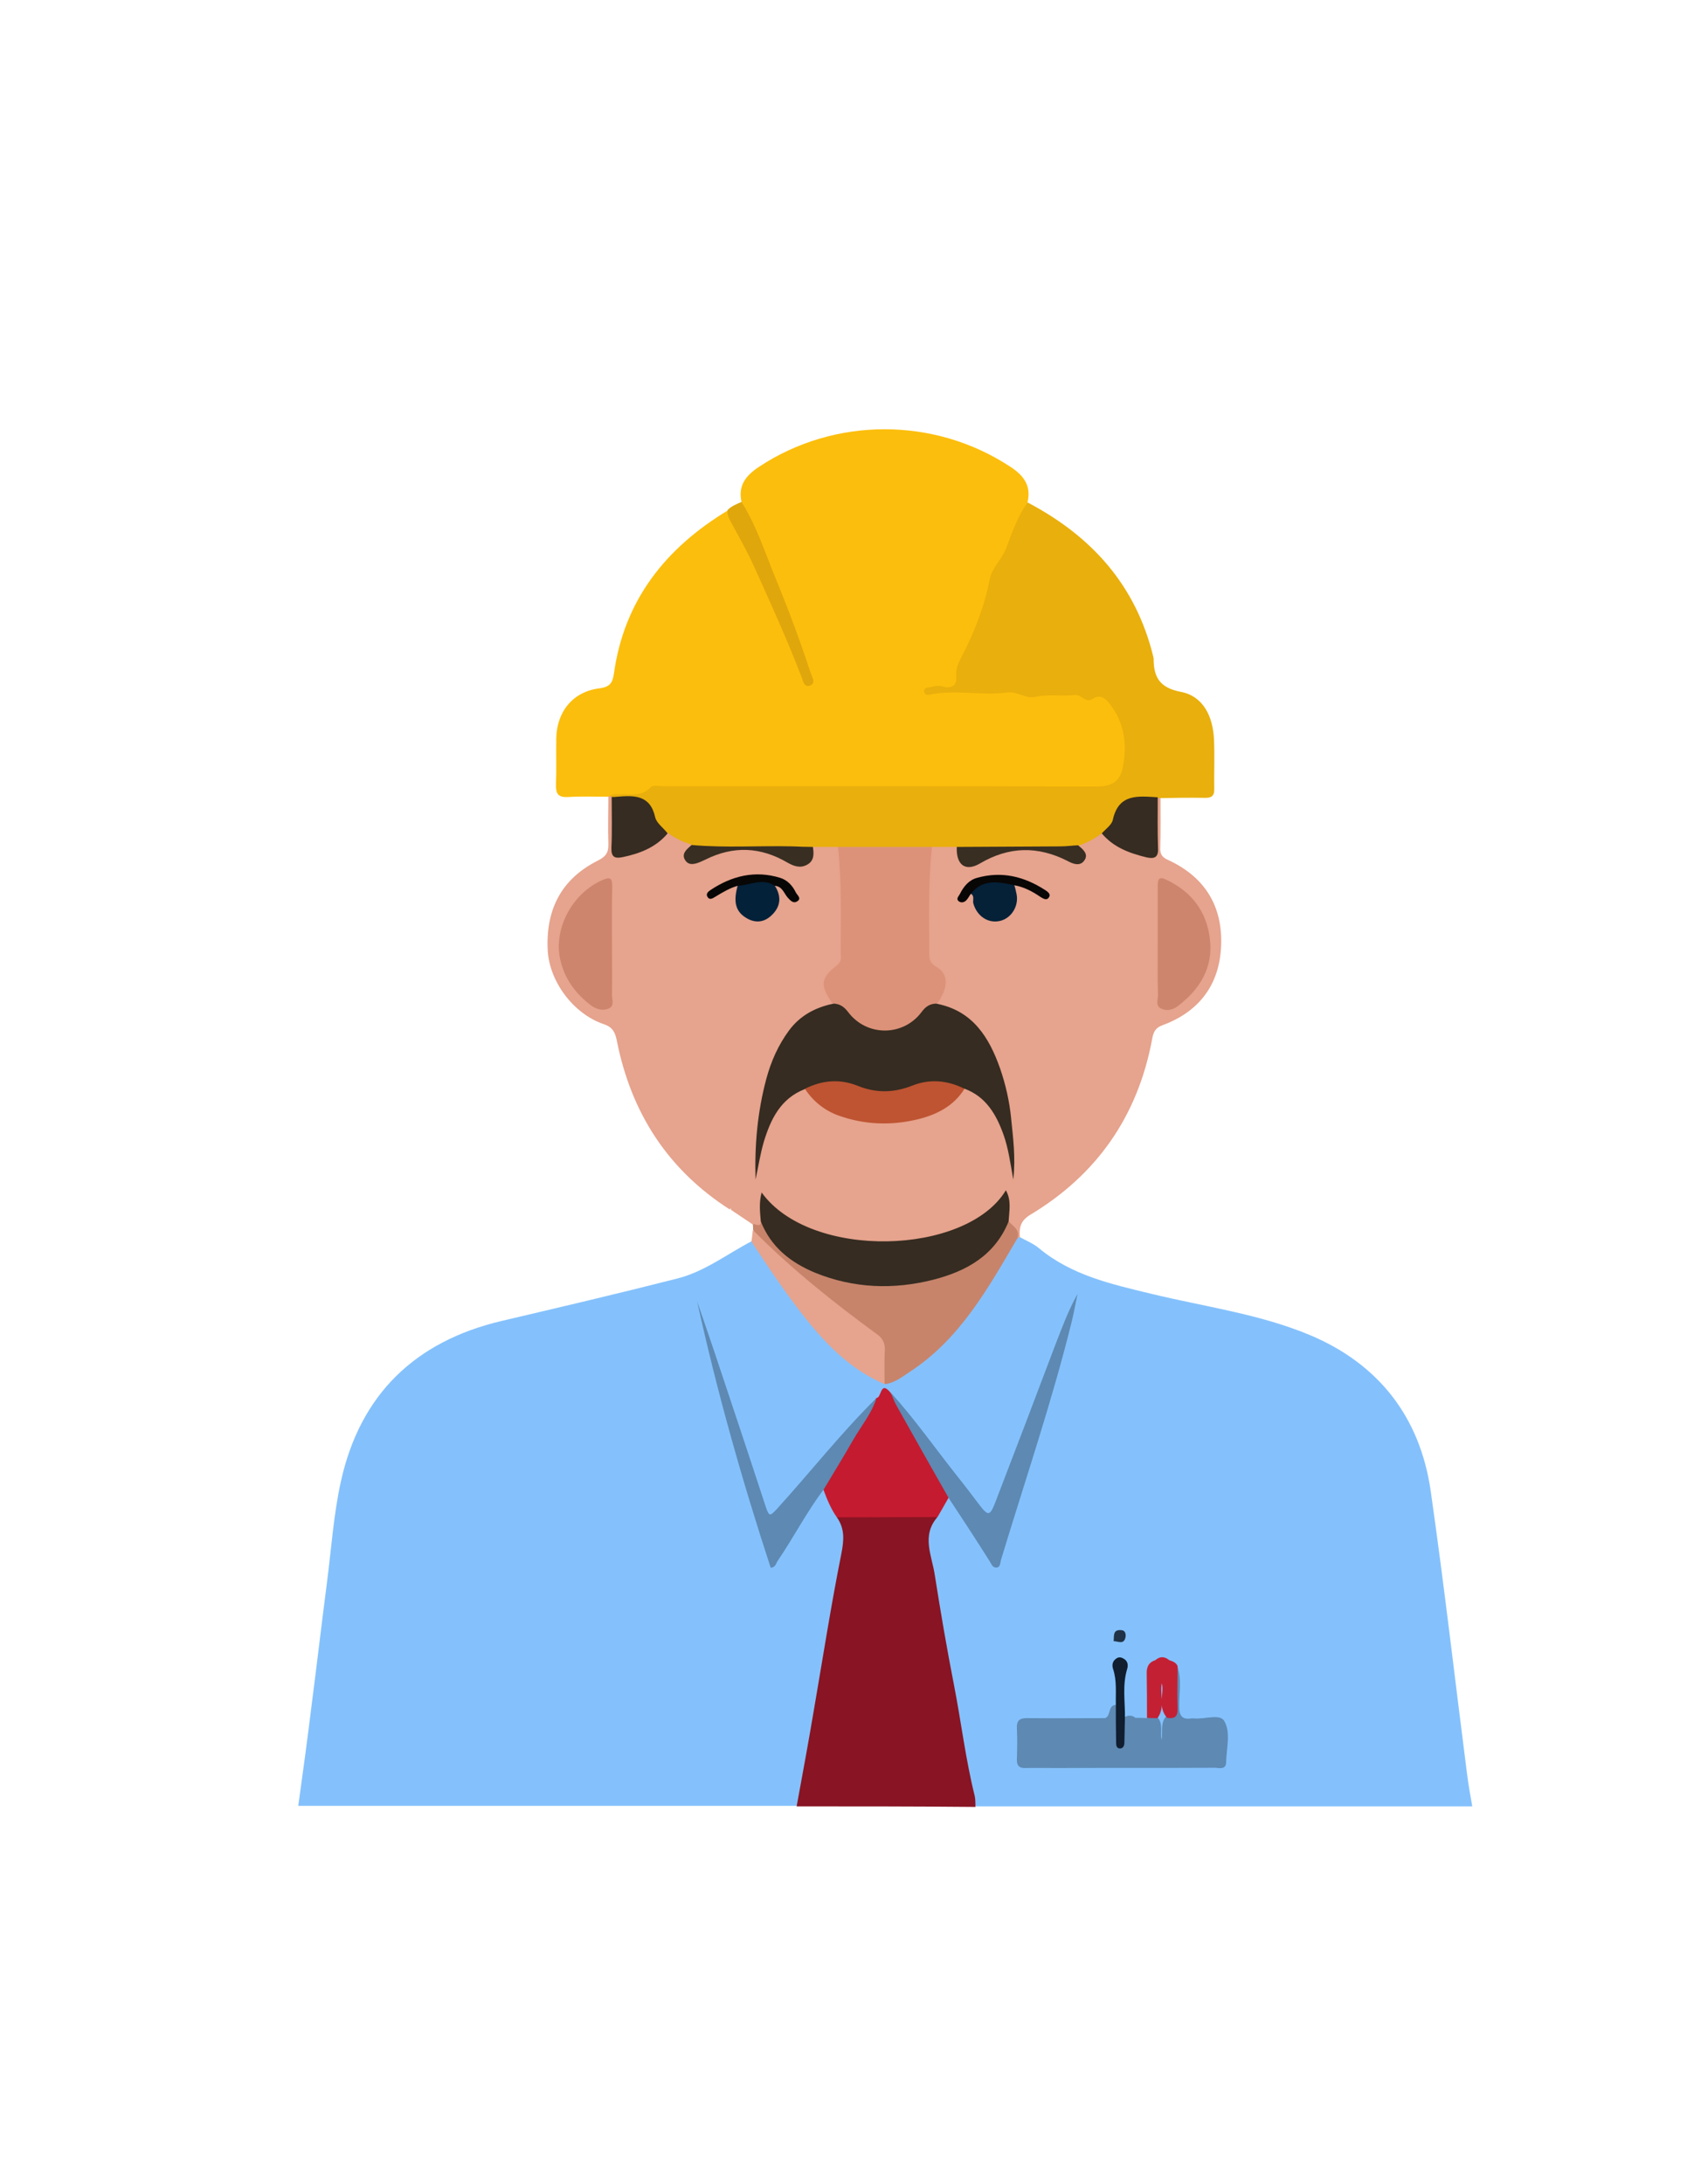 <?xml version="1.0" encoding="utf-8"?>
<!-- Generator: Adobe Illustrator 19.0.0, SVG Export Plug-In . SVG Version: 6.00 Build 0)  -->
<svg version="1.1" id="Calque_1" xmlns="http://www.w3.org/2000/svg" xmlns:xlink="http://www.w3.org/1999/xlink" x="0px" y="0px"
	 viewBox="0 0 612 792" style="enable-background:new 0 0 612 792;" xml:space="preserve">
<style type="text/css">
	.st0{fill:#84C1FC;}
	.st1{fill:#891423;}
	.st2{fill:#FCBE0C;}
	.st3{fill:#E6A38D;}
	.st4{fill:#E9AF0C;}
	.st5{fill:#C7846B;}
	.st6{fill:#DFA70C;}
	.st7{fill:#5D89B3;}
	.st8{fill:#C51B30;}
	.st9{fill:#C42034;}
	.st10{fill:#203247;}
	.st11{fill:#362C21;}
	.st12{fill:#DC9279;}
	.st13{fill:#CD856D;}
	.st14{fill:#BE5432;}
	.st15{fill:#042138;}
	.st16{fill:#382E22;}
	.st17{fill:#090606;}
	.st18{fill:#032139;}
	.st19{fill:#080706;}
	.st20{fill:#101E30;}
</style>
<g>
	<path class="st0" d="M370,448.6c2.3,1.3,4.9,2.3,6.9,4c11.8,9.8,26.1,13,40.6,16.5c19.3,4.7,39.3,7.3,57.7,15
		c24.8,10.4,39.9,29.6,43.8,56.4c4.9,34.2,8.8,68.4,13.2,102.7c0.5,3.9,1.2,7.9,1.9,11.8c-60,0-120,0-180,0c-2-2.4-2.3-5.5-2.8-8.4
		c-3.5-20.5-7.3-40.9-10.8-61.3c-1.2-7.2-2.3-14.5-3.9-21.6c-1.1-4.9-0.7-9.2,2.2-13.2c1.8-2.5,2.3-6,5.3-7.7
		c2.6,0.3,3.3,2.6,4.5,4.3c4.2,6.2,7.8,12.7,12.8,19.5c10.1-31.5,19.9-62.3,26.9-89.8c-4.8,14.6-12.4,32.5-19,50.7
		c-2.2,6.1-4.5,12.2-7.1,18.1c-2.1,4.9-4,5.1-7.4,1c-8.4-10.1-16.2-20.7-24.3-31.1c-2.5-3.1-5-6.3-7.5-9.4c-3.3-3.5-3,1.8-4.8,2
		c-11.6,12.6-22.6,25.8-34.2,38.3c-4.8,5.2-6,5-8.2-2c-7.4-23.1-15.9-45.8-20.9-64.7c7.5,25.4,15.2,55.7,25.4,85.9
		c2.3-2.1,3.5-4.5,4.8-6.6c3.3-5.4,6.7-10.7,10.1-16.1c1-1.5,1.7-3.4,4-3.3c3.2,2.9,3.4,7.5,6.2,10.6c2.5,3.4,2.8,7,2,11.3
		c-4.9,27.8-10.4,55.6-15,83.5c-0.6,3.4-0.9,7-3.2,9.8c-60.3,0-120.7,0-181,0c1.7-12.3,3.4-24.6,4.9-37c1.9-14.6,3.6-29.3,5.5-43.9
		c1.6-12.3,2.4-24.8,5.1-36.9c7-31.4,26.9-50.6,58.2-58c21.3-5,42.6-10,63.8-15.4c9.9-2.5,18.1-8.9,27.1-13.6
		c3.9,2.6,5.9,6.7,8.4,10.4c7.3,10.8,15,21.2,24.7,30c4.6,4.2,9.5,7.8,15.5,9.8c6.5-2,11.7-6.2,16.7-10.6
		c10.8-9.5,18-21.8,25.7-33.6c1.6-2.5,2.7-5.4,5-7.4C369.1,448.5,369.5,448.5,370,448.6z"/>
	<path class="st1" d="M289,655c2.2-11.9,4.4-23.9,6.4-35.8c3.2-18.6,6.1-37.2,9.8-55.7c1-5.1,1.3-9.2-1.6-13.3
		c1.3-1.6,3.2-1.7,5-1.7c8.8-0.1,17.6-0.1,26.4,0c1.8,0,3.7,0.1,5,1.7c-5.8,6.7-1.9,14-0.9,20.8c2.1,13.4,4.4,26.8,7,40.1
		c2.6,13.3,4.2,26.9,7.5,40.1c0.3,1.3,0.2,2.6,0.3,4C332.3,655,310.7,655,289,655z"/>
	<path class="st2" d="M269,182c-1.3-5.9,1.5-9.5,6.3-12.7c27.5-18.2,63.7-18.2,91.3,0c4.9,3.2,7.5,6.9,6.2,12.7
		c-0.7,5.8-3.6,10.8-6.1,15.7c-5,9.5-7.9,19.7-11.3,29.7c-2.3,6.6-6.6,12.3-7.7,19.4c-0.6,4.1-4.6,3.1-8.5,2.9
		c5.5,0.7,10.2,0.3,14.7-0.1c9.9-0.7,19.5,1.9,29.3,0.9c5.2-0.6,10.2,1.2,15.4,1.2c2.8,0,5.1,2,6.4,4.3c4.1,7.7,6,15.8,2.9,24.5
		c-1.5,4.1-4.3,6.1-8.7,6c-1.8-0.1-3.7,0-5.5,0c-49.8,0-99.6,0-149.3,0c-3.7,0-7.1,0.3-10.6,2c-4,1.9-8.5,1.2-12.7,0.4
		c-5,0-10-0.2-15,0.1c-3.7,0.2-4.5-1.2-4.4-4.6c0.2-5.5,0-11,0.1-16.5c0.1-9.8,6-17.1,15.6-18.3c3.8-0.5,4.8-1.9,5.3-5.3
		c3.7-26.7,18.8-45.6,41.3-59.2c4.8,6.4,7.7,13.9,11.2,21c6.3,13,11.9,26.3,17.6,39.6c-1.9-8.4-5-16.4-8.1-24.4
		c-4.7-12.2-9.5-24.5-15-36.4C269.2,184,268.9,183,269,182z"/>
	<path class="st3" d="M370,448.6c-0.3,0.1-0.6,0.2-0.9,0.3c-0.9-2.5-3.9-3.7-4.2-6.5c-0.3-2.4,0.1-4.9-0.4-7.6
		c-18,21.6-67.2,22.5-87,1.1c-0.2,2.3,0.1,4.7-0.3,7c-0.7,2.7-2.2,2.8-4.1,1.1c-2.6-1.8-5.3-3.5-7.9-5.3c-0.6-3.6,2.3-5.1,4.3-7.1
		c1.4-1.4,3.4-2.1,3.8-4.3c1-7.1,1.7-14.2,5.2-20.6c3-5.6,6.2-11.5,13.6-12.4c0.6,0.2,1.2,0.5,1.7,1c13.4,13.5,29.1,12.3,45.4,7
		c4.4-1.4,6.9-5.7,10.7-8c2.6-0.4,4.5,1,6.2,2.6c8.6,7.6,11.2,17.5,11.3,26.2c-1.8-13.7-2.1-29.9-10.2-44.5c-3-5.4-7.1-9.6-13-11.8
		c-1.8-0.7-4-1.1-4.6-3.4c1.8-4.8,2.5-9.3-2.5-12.9c-1.3-0.9-1.5-2.6-1.5-4.1c0-12.3-0.9-24.6,1-36.8c0.2-1,0.4-2,1.1-2.8
		c2.7-1.7,5.6-1.4,8.4-0.6c0.3,0.1,0.6,0.3,0.8,0.5c4.4,6.9,4.4,6.9,12.2,3.4c7.5-3.4,15.2-4.3,23.1-1.2c1.7,0.7,3.4,1.2,5.1,1.8
		c1.2,0.4,2.7,1.1,3.7,0c1.2-1.2-0.3-2.4-0.4-3.7c2.2-3.7,5.9-4.6,9.7-5.4c4,2.5,7.6,5.8,12.6,6.9c5,1,5.4,0.7,5.7-4.2
		c0.3-5.1-1.1-10.3,1-15.3c0.5-0.4,0.9-0.4,1.4,0c0,6.2,0.1,12.3-0.1,18.5c-0.1,2.4,0.9,3.5,3,4.4c13.8,6.4,20.1,17.6,19,32.5
		c-1,13.5-8.5,22.7-21.3,27.4c-2.5,0.9-3.2,2.6-3.6,4.8c-5.2,28.1-20.1,49.5-44.6,64.1C370.1,442.9,369.7,445.3,370,448.6z"/>
	<path class="st4" d="M347.1,307.1c-3,0-6,0-9,0c-1.5,1.2-3.3,1.4-5.2,1.4c-9.5,0-19,0.2-28.5-0.1c-3.2,0.1-6.3,0.1-9.5,0
		c-14.1,0.1-28.2,0.1-42.4-0.2c-4.1-1.1-7.9-2.6-11.1-5.5c-2.1-2.1-4.6-4.2-5.5-7c-1.5-4.7-4.6-6-9.1-5.5c-1.5,0.2-3,0.1-4.5-0.4
		c-0.5-0.2-0.9-0.5-1.3-0.8c0,0,0.1-0.2,0.1-0.2c0.9-1,2.1-0.8,3.3-0.8c4-0.2,8.2,1.1,11.6-2.5c0.9-1,3.5-0.4,5.3-0.4
		c52.1,0,104.3-0.1,156.4,0.1c5.6,0,8.6-1.8,9.6-6.9c1.7-8.4,0.6-16.4-4.9-23.3c-1.5-1.9-3.5-3.3-6-1.6c-2.7,1.8-4-1.7-6.4-1.4
		c-4.8,0.6-9.6-0.4-14.4,0.7c-3.5,0.8-6.5-2.1-10.2-1.6c-9.3,1.3-18.8-1.2-28.1,0.8c-0.9,0.2-1.7,0.1-2-0.9c-0.3-1,0.4-1.6,1.3-1.7
		c1.8-0.2,3.3-1,5.3-0.4c3.1,0.9,5.4-0.1,5-3.9c-0.2-2.6,0.8-4.7,2-7c4.6-8.8,8.2-18,10.1-27.8c0.8-4.3,4.4-7.3,6-11.4
		c2.2-5.7,4.1-11.6,7.8-16.6c23.2,12.2,39.3,30,45.6,56c0,0.2,0.1,0.3,0.1,0.5c0,6.8,2.1,10.7,10,12.2c8.1,1.6,11.5,9,11.9,17.1
		c0.3,6,0,12,0.1,18c0.1,2.7-1.1,3.4-3.6,3.3c-5.3-0.1-10.6,0-16,0.1c-0.4,0-0.7,0-1.1-0.1c-1.1,0.9-2.4,1.4-3.7,1.2
		c-5.9-1-9.2,1.8-11.3,7.1c-0.9,2.3-2.6,4.2-5.4,4.8c-2.6,1.9-5.5,3.4-8.6,4.4c-1.3,2.3-3.8,2.4-5.7,2c-10.8-2-21.4,0.2-32.2,0.1
		C351.1,308.6,348.9,308.7,347.1,307.1z"/>
	<path class="st3" d="M294.9,307.1c3,0,6,0,9,0c2.4,3.9,2.1,8.3,2.3,12.5c0.5,8.4,0.2,16.9,0.1,25.3c0,1.8,0.1,4-1.4,5.1
		c-4.9,3.7-4.7,8.3-2.7,13.3c-0.3,1.5-1.6,2.2-2.8,2.6c-12.6,4.3-17.2,15-20.4,26.4c-3.2,11.5-4,23.5-5.1,35.3
		c-0.1,1.5-0.3,2.6-2.1,3.5c-3.2,1.6-5.4,4.3-7,7.5c-22.5-14.4-35.8-35-41-61.1c-0.6-3-1.4-5-4.7-6.1c-11.2-3.8-19.7-15.5-20.4-26.6
		c-0.8-14.8,4.8-26,18.1-32.7c3.2-1.6,4-3.1,3.9-6.3c-0.2-5.7,0-11.3,0-17c0.3-0.1,0.6-0.1,1-0.1c2.7,4,1.2,8.4,1.4,12.6
		c0.2,8.3,1,8.9,9,6c3.6-1.3,6.1-4.7,10-5.4c2.6,1.9,5.5,3.4,8.7,4.3c-0.8,5.2-0.3,5.7,4.5,3.9c10.2-4,20.2-4.1,30.2,0.9
		C290.6,313.7,291.7,313.1,294.9,307.1z"/>
	<path class="st5" d="M365.9,442.9c1.6,1.7,4.2,3,3.2,6.1c-10.7,18.2-20.9,36.7-39.3,48.6c-2.7,1.8-5.4,3.9-8.8,4.3
		c-2-2.9-1.3-6.1-1.1-9.2c0.2-4.3-1.3-7.1-4.7-9.7c-13.1-9.9-26.4-19.6-37.9-31.5c-1.6-1.7-3.2-3.4-4.1-5.6c0-0.7,0-1.3-0.1-2
		c1.1-0.2,2.8,1.4,3-1.1c1-0.1,1.6,0.5,2,1.2c7,13.8,19.8,18.5,33.7,20.1c13.5,1.6,27,0.6,39.2-6.7c5.1-3,9.5-6.7,12.2-12.1
		C363.8,444.3,364.2,442.9,365.9,442.9z"/>
	<path class="st3" d="M273.1,446c13.9,14,29.3,26.3,45.2,37.9c1.8,1.3,2.8,3.1,2.7,5.5c-0.2,4.1-0.1,8.3-0.1,12.5
		c-12.2-5.2-21.1-14.3-29.1-24.4c-6.9-8.7-13.1-18-19.2-27.3C272.8,448.8,273,447.4,273.1,446z"/>
	<path class="st6" d="M269,182c5.5,8.7,8.6,18.6,12.5,28c4.6,11.2,8.8,22.5,12.6,34c0.5,1.5,1.9,3.6,0,4.5c-2.5,1.1-2.8-1.8-3.4-3.2
		c-5.2-13.6-11.3-26.9-17.3-40.2c-2.3-5.1-5.1-10-7.8-15c-0.9-1.6-1.8-3.2-1.7-5.1C265.3,183.5,267.2,182.8,269,182z"/>
	<path class="st7" d="M411.9,622.9c1.4,0,2.8,0,4.1,0.1c1.2-0.9,2.5-1.1,3.8-0.4c2.3,2.4,1,5.5,1.6,8.3c0.5-2.9-0.5-5.9,1.5-8.4
		c3.1-1.7,2.2-4.8,2.5-7.5c0.4-3.6-1.2-7.6,1.7-10.8c1.7,4.8,0.6,9.8,0.7,14.8c0,3.3,1.2,4.6,4.4,4.1c0.3,0,0.7,0,1,0
		c3.7,0.4,9.3-1.8,10.9,0.9c2.5,4.2,0.8,10,0.7,15.1c-0.1,2.8-2.7,1.9-4.3,1.9c-19.1,0.1-38.2,0-57.4,0.1c-3.7,0-7.3-0.1-11,0
		c-2.3,0.1-3.3-0.8-3.2-3.2c0.1-3.7,0.2-7.3,0-11c-0.2-3.2,1.1-4,4.1-3.9c9.3,0.1,18.6,0,27.9,0c2.3-0.8,0.8-5.1,4.4-4.8
		c2,3.7,0.5,7.7,1.2,11.5c0.5-2.4-0.4-5,1.5-7.1C409.4,621.9,410.7,621.9,411.9,622.9z"/>
	<path class="st8" d="M340.1,550.1c-12.2,0-24.3,0.1-36.5,0.1c-2.2-3.1-3.6-6.6-4.9-10.1c-1.1-2.1,0.4-3.5,1.3-5
		c5.9-9.4,11.3-19.2,17.9-28.2c2,0.1,1.3-6.5,5.1-2c7.3,10.9,13.3,22.5,20.2,33.7c0.8,1.3,2.1,2.7,0.9,4.5
		C342.8,545.4,341.5,547.7,340.1,550.1z"/>
	<path class="st7" d="M344.1,543.1c-6.3-11.1-12.6-22.2-18.8-33.3c-0.9-1.6-1.5-3.3-2.2-4.9c8.6,9.5,15.9,19.9,23.8,29.9
		c2.9,3.6,5.7,7.3,8.5,11c3,3.9,3.7,3.9,5.5-0.6c7.4-19.2,14.7-38.4,22-57.7c2.4-6.2,4.7-12.4,8-18.3c-0.7,3.3-1.3,6.7-2.1,10
		c-7.2,29.1-16.9,57.5-25.6,86.2c-0.4,1.2-0.2,3.1-1.9,3c-1.4,0-1.8-1.7-2.6-2.8C353.9,558,349,550.5,344.1,543.1z"/>
	<path class="st7" d="M318,506.9c-1.8,5.7-5.7,10.3-8.6,15.4c-3.4,6-7.1,11.9-10.6,17.8c-6.2,8.2-10.9,17.4-16.7,25.9
		c-0.6,0.9-0.7,2.3-2.5,2.5c-10.4-31.7-19.5-63.9-26.7-96.6c2.1,6,4.1,12,6.2,18.1c6.3,18.9,12.6,37.7,18.8,56.7
		c1.2,3.5,1.7,2.8,3.9,0.5C293.9,533.9,305.1,519.6,318,506.9z"/>
	<path class="st9" d="M427.2,604.1c0,5.2-0.2,10.3,0,15.4c0.1,3.1-1.2,3.8-3.8,3.4c-3.6-4-1-8.8-1.9-12.5c-0.9,3.7,1.4,8.5-1.6,12.6
		c-1.3,0-2.6,0-3.8-0.1c0-5.3,0-10.6-0.1-15.9c-0.1-2.4,0.6-4.2,3.1-5c1.7-1.5,3.4-1.4,5.1,0C425.4,602.4,426.6,602.8,427.2,604.1z"
		/>
	<path class="st10" d="M404,595.1c0.2-1.9-0.4-4.3,2.8-4c1.5,0.1,1.7,1.5,1.5,2.6C407.7,596.5,405.6,595.1,404,595.1
		C403.9,595,404,595.1,404,595.1z"/>
	<path class="st11" d="M274.1,427.7c-0.4-12.4,0.7-24.6,3.9-36.5c1.7-6.3,4.3-12.2,8.2-17.5c4-5.4,9.4-8.3,15.8-9.7
		c2.8-2,4.5-0.2,6.3,1.7c8.6,9,16.8,9,25.4,0c1.8-1.9,3.5-3.7,6.3-1.7c12.9,2.6,18.8,12.1,22.8,23.4c2,5.8,3.4,11.9,4,18
		c0.7,7.1,1.7,14.2,0.8,22.3c-1.1-6.1-1.8-11.4-3.6-16.4c-2.6-7.2-6.3-13.6-14-16.5c-0.3,0-0.7,0-1,0c-8.7-2.3-17-0.4-25.3,2.2
		c-2.8,0.9-5.6,0.2-8.3-0.7c-6.7-2.2-13.4-3.9-20.4-1.4c-1,0.3-2-0.2-3,0c-8.8,3.4-12.4,10.9-14.9,19.1
		C275.8,418.4,275.1,423.1,274.1,427.7z"/>
	<path class="st12" d="M340,363.9c-2.5,0-4.1,0.9-5.7,3.1c-6.7,8.9-19.9,8.9-26.6,0c-1.6-2.1-3.2-3.1-5.7-3.1
		c-4.6-6.8-4.4-9.2,1.8-14c1.7-1.4,1.2-3,1.2-4.5c0-12.8,0.4-25.5-1-38.3c11.4,0,22.7,0,34.1,0c-1.4,12.7-1,25.5-1,38.3
		c0,2.2,0.1,3.8,2.6,5.2C344.2,353.2,344.1,358,340,363.9z"/>
	<path class="st11" d="M365.9,442.9c-5,12.3-15.2,18-27.2,21.1c-14.5,3.7-29,3.2-43-2.5c-8.9-3.7-16-9.3-19.7-18.6
		c-0.3-3.4-0.7-6.8,0.3-10.5c17.7,24.6,74.3,22.9,88.6-0.8C367,435.3,366.1,439.1,365.9,442.9z"/>
	<path class="st13" d="M420,341.7c0-6.8,0-13.6,0-20.5c0-2.4,0.5-3.5,3.1-2.2c9.1,4.3,14.6,11.4,15.8,21.4
		c1.3,10.4-3.6,18.3-11.6,24.4c-1.8,1.4-4.1,1.9-6.1,0.9c-2.1-1-1.1-3.3-1.1-5C419.9,354.4,420,348,420,341.7
		C420,341.7,420,341.7,420,341.7z"/>
	<path class="st14" d="M292,394.8c6.2-3.1,12.6-3.7,19.1-1.1c6.6,2.7,13.1,2.6,19.7,0c6.5-2.6,12.9-2,19.1,1.1
		c-3.9,6.2-9.9,9.3-16.7,11c-9.7,2.4-19.5,2.1-29-1.3C299.2,402.7,295,399.4,292,394.8z"/>
	<path class="st11" d="M399.7,302.2c1.4-1.6,3.6-3.1,4-4.9c2.1-9.7,9.3-8.6,16.3-8.2c0,6.1-0.1,12.3,0.1,18.4c0.2,3.4-1.3,4-4.1,3.4
		C409.8,309.4,404,307.3,399.7,302.2z"/>
	<path class="st15" d="M368,321c0.3,1.1,0.6,2.2,0.8,3.3c0.8,4.3-1.9,8.6-5.9,9.6c-4.4,1.1-8.5-1.7-9.8-6.3c-0.3-1.2,0.6-2.7-1-3.6
		c-0.6-1.3,0.1-2.2,0.9-3C356.5,318,364.1,318,368,321z"/>
	<path class="st16" d="M347.1,307.1c12.5-0.1,25.1-0.1,37.6-0.2c2.1,0,4.3-0.3,6.4-0.4c1.7,1.4,3.8,3.1,2.4,5.3
		c-1.5,2.5-4.2,1.5-6.2,0.4c-10.8-5.5-21.3-5.3-31.8,0.9C350.2,316.2,346.8,313.6,347.1,307.1z"/>
	<path class="st17" d="M368,321c-5.7-1.2-11.4-2.5-15.8,3.1c-0.6,0.8-1,1.7-1.7,2.4c-0.7,0.7-1.8,1-2.7,0.3c-1.1-0.9,0-1.8,0.4-2.6
		c1.4-2.8,3.3-5.1,6.3-5.9c8.9-2.5,17-0.5,24.6,4.4c0.9,0.6,2.3,1.5,1.4,2.7c-0.8,1.3-2.1,0.4-3.1-0.2
		C374.5,323.2,371.4,321.6,368,321z"/>
	<path class="st11" d="M242.2,302.2c-4.3,5.1-10.1,7.3-16.3,8.6c-2.9,0.6-4.2,0-4.1-3.4c0.3-6.1,0.1-12.3,0.1-18.4
		c0.7,0,1.3,0,2-0.1c6.2-0.5,12-0.7,13.8,7.5C238.2,298.5,240.7,300.2,242.2,302.2z"/>
	<path class="st16" d="M294.9,307.1c0.4,2.6,0.5,5.1-2.2,6.5c-2.4,1.3-4.7,0.5-7-0.8c-9.7-5.7-19.6-6.2-29.8-1.1
		c-0.4,0.2-0.9,0.4-1.3,0.6c-2,0.9-4.5,1.8-5.9-0.2c-1.8-2.5,0.5-4.2,2.2-5.7c12.2,1.1,24.4,0.2,36.6,0.5
		C290,307,292.5,307.1,294.9,307.1z"/>
	<path class="st13" d="M222,342.3c0,6.2,0.1,12.3,0,18.5c0,1.7,1,4-1.2,4.9c-2.1,0.9-4.3,0.3-6.2-1c-5.8-4.3-9.9-9.9-11.4-17
		c-2.4-11.3,4.7-24,15.4-28.6c2.7-1.2,3.5-0.7,3.5,2.2C221.9,328.4,222,335.4,222,342.3z"/>
	<path class="st18" d="M281.1,321.2c2.5,3.9,2.1,7.6-1.2,10.7c-2.7,2.6-5.9,2.9-9.1,1c-4.8-2.8-4.4-7.2-3.2-11.8
		c3.1-2.8,6.8-2.9,10.6-2.5C279.6,318.8,281.3,319.1,281.1,321.2z"/>
	<path class="st19" d="M281.1,321.2c-4.5-3-9-0.2-13.5,0c-2.9,0.8-5.5,2.4-8,3.9c-1,0.6-2.2,1.5-3,0c-0.6-1,0.4-1.9,1.2-2.4
		c7.7-5.1,16.1-7.2,25.2-4.4c2.6,0.8,4.5,2.8,5.7,5.3c0.5,1,2.3,2.2,0.4,3.3c-1.4,0.8-2.4-0.4-3.4-1.5
		C284.4,323.9,283.8,321.4,281.1,321.2z"/>
	<path class="st20" d="M404.8,618c-0.1-4.3,0.4-8.6-1-12.8c-0.5-1.5-0.2-3,1.3-3.9c0.9-0.6,1.9-0.3,2.8,0.3c1.3,0.9,1.4,2.3,1,3.6
		c-1.8,5.9-0.7,11.9-0.8,17.8c-0.1,3-0.1,5.9-0.2,8.9c0,1-0.4,2.1-1.6,2.1c-1.3,0-1.4-1.2-1.4-2.1
		C404.8,627.1,404.8,622.6,404.8,618z"/>
</g>
</svg>

